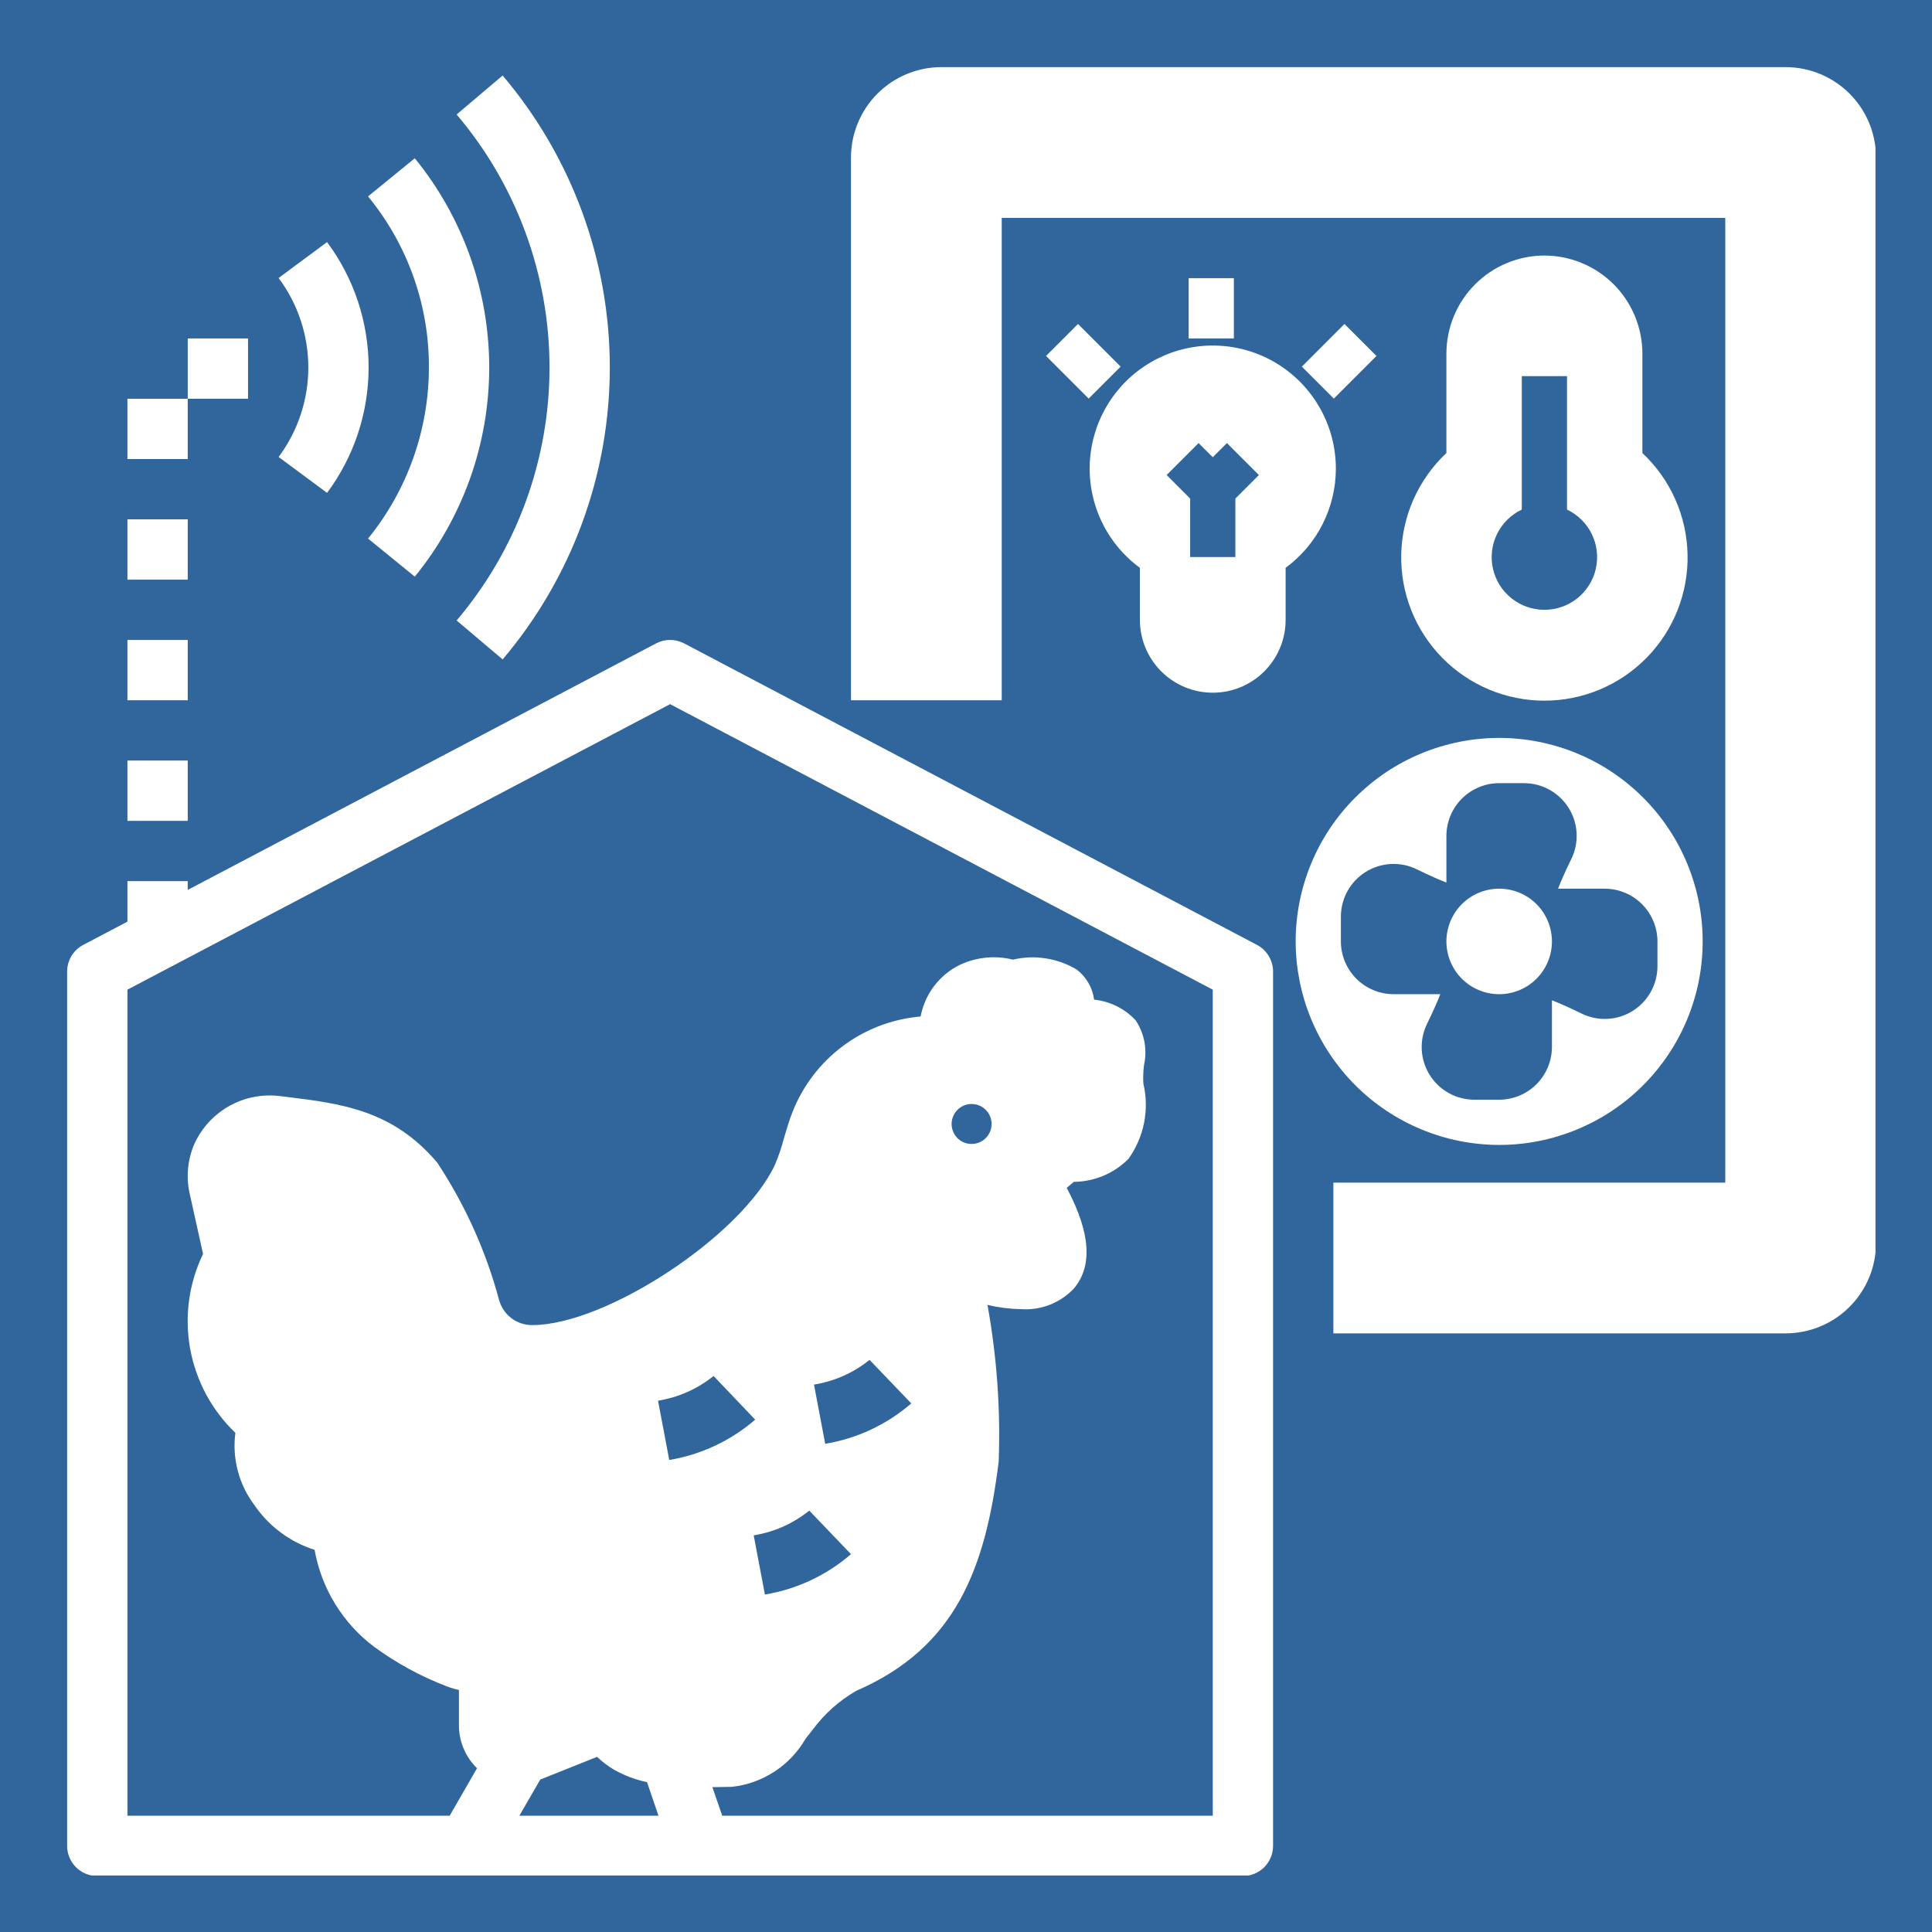 <svg xmlns="http://www.w3.org/2000/svg" xmlns:xlink="http://www.w3.org/1999/xlink" width="500" zoomAndPan="magnify" viewBox="0 0 375 375" height="500" preserveAspectRatio="xMidYMid meet" version="1.0"><defs><g/><clipPath id="8a1ca28329"><path d="M 13.031 124 L 248 124 L 248 364.031 L 13.031 364.031 Z M 13.031 124 " clip-rule="nonzero"/></clipPath><clipPath id="b5fdd2e827"><path d="M 165 13.031 L 364.031 13.031 L 364.031 259 L 165 259 Z M 165 13.031 " clip-rule="nonzero"/></clipPath></defs><rect x="-37.5" width="450" fill="#ffffff" y="-37.5" height="450" fill-opacity="1"/><rect x="-37.5" width="450" fill="#31669c" y="-37.5" height="450" fill-opacity="1"/><g clip-path="url(#8a1ca28329)"><path fill="#ffffff" d="M 243.977 183.402 L 132.793 124.887 C 131.938 124.438 131.031 124.211 130.066 124.211 C 129.102 124.211 128.191 124.438 127.34 124.887 L 36.438 172.73 L 36.438 171.027 L 24.734 171.027 L 24.734 178.891 L 16.156 183.402 C 15.684 183.652 15.254 183.961 14.867 184.324 C 14.477 184.691 14.148 185.102 13.871 185.559 C 13.598 186.016 13.387 186.5 13.242 187.012 C 13.102 187.527 13.031 188.051 13.031 188.582 L 13.031 358.285 C 13.031 358.668 13.066 359.047 13.141 359.426 C 13.219 359.801 13.328 360.168 13.477 360.523 C 13.621 360.879 13.801 361.215 14.016 361.535 C 14.23 361.855 14.473 362.148 14.742 362.422 C 15.016 362.691 15.312 362.938 15.629 363.148 C 15.949 363.363 16.289 363.543 16.641 363.691 C 16.996 363.836 17.363 363.949 17.738 364.023 C 18.117 364.098 18.496 364.137 18.883 364.137 L 241.25 364.137 C 241.633 364.137 242.012 364.098 242.391 364.023 C 242.766 363.949 243.133 363.836 243.488 363.691 C 243.844 363.543 244.18 363.363 244.5 363.148 C 244.82 362.938 245.113 362.691 245.387 362.422 C 245.656 362.148 245.902 361.855 246.113 361.535 C 246.328 361.215 246.508 360.879 246.656 360.523 C 246.801 360.168 246.914 359.801 246.988 359.426 C 247.062 359.047 247.102 358.668 247.102 358.285 L 247.102 188.582 C 247.102 188.051 247.027 187.527 246.887 187.012 C 246.742 186.5 246.535 186.016 246.258 185.559 C 245.984 185.102 245.652 184.691 245.266 184.324 C 244.875 183.961 244.445 183.652 243.977 183.402 Z M 104.863 345.41 L 115.891 341.004 C 116.891 341.945 117.977 342.773 119.152 343.484 C 121.176 344.621 123.32 345.43 125.59 345.914 L 127.812 352.434 L 100.805 352.434 Z M 165.176 301.66 C 162.805 303.715 160.203 305.402 157.363 306.734 C 154.527 308.066 151.562 308.988 148.469 309.496 L 146.293 298.012 C 150.305 297.348 153.902 295.75 157.082 293.211 Z M 157.996 268.75 C 162.008 268.09 165.605 266.492 168.785 263.953 L 176.879 272.402 C 174.508 274.453 171.906 276.145 169.066 277.477 C 166.23 278.809 163.266 279.727 160.172 280.238 Z M 129.906 283.41 L 127.723 271.875 C 131.734 271.215 135.332 269.613 138.508 267.078 L 146.578 275.551 C 144.211 277.602 141.605 279.289 138.77 280.621 C 135.934 281.949 132.969 282.871 129.879 283.383 Z M 235.398 352.434 L 140.184 352.434 L 138.273 346.879 L 138.719 346.879 C 139.836 346.879 140.949 346.824 142.055 346.824 C 143.531 346.664 144.973 346.332 146.371 345.832 C 147.77 345.328 149.09 344.672 150.336 343.859 C 151.578 343.047 152.711 342.098 153.734 341.016 C 154.754 339.938 155.633 338.75 156.375 337.465 C 156.836 336.879 157.281 336.293 157.727 335.75 C 160.023 332.652 162.836 330.137 166.172 328.199 C 185.605 319.785 191.293 304.312 193.848 283.672 C 194.211 273.574 193.504 263.551 191.727 253.602 L 191.684 253.293 C 193.82 253.789 195.98 254.062 198.172 254.105 C 199.121 254.172 200.062 254.133 201 253.992 C 201.941 253.852 202.852 253.605 203.734 253.266 C 204.621 252.922 205.457 252.484 206.246 251.957 C 207.035 251.426 207.754 250.82 208.41 250.133 C 212.984 244.758 210.484 237.062 207.047 230.562 L 208.438 229.395 C 210.43 229.375 212.34 228.98 214.176 228.211 C 216.012 227.438 217.633 226.344 219.035 224.934 C 219.785 223.887 220.414 222.773 220.926 221.594 C 221.434 220.414 221.816 219.195 222.066 217.934 C 222.312 216.672 222.426 215.398 222.402 214.109 C 222.379 212.824 222.223 211.555 221.926 210.305 C 221.859 209.113 221.902 207.926 222.051 206.742 C 222.383 205.238 222.41 203.734 222.129 202.223 C 221.844 200.711 221.277 199.316 220.422 198.039 C 219.367 196.906 218.145 195.996 216.758 195.305 C 215.371 194.613 213.906 194.191 212.363 194.031 C 212.211 192.867 211.844 191.777 211.254 190.766 C 210.664 189.75 209.902 188.887 208.969 188.18 C 207.113 187.07 205.113 186.352 202.973 186.02 C 200.836 185.688 198.711 185.77 196.605 186.266 C 194.746 185.801 192.863 185.688 190.961 185.93 C 189.059 186.168 187.262 186.746 185.574 187.656 C 184.688 188.164 183.863 188.758 183.102 189.445 C 182.344 190.129 181.664 190.891 181.07 191.723 C 180.477 192.555 179.98 193.441 179.578 194.383 C 179.176 195.324 178.883 196.297 178.691 197.301 C 177.336 197.418 175.992 197.625 174.664 197.93 C 173.336 198.23 172.035 198.625 170.762 199.105 C 169.488 199.59 168.254 200.16 167.059 200.812 C 165.863 201.469 164.723 202.203 163.629 203.016 C 162.535 203.828 161.504 204.715 160.535 205.672 C 159.566 206.629 158.668 207.648 157.84 208.73 C 157.012 209.812 156.262 210.945 155.59 212.133 C 154.922 213.316 154.336 214.543 153.836 215.812 C 153.168 217.492 152.664 219.234 152.148 220.977 C 151.695 222.738 151.109 224.457 150.395 226.129 C 143.957 239.863 117.625 257.199 103.312 257.199 L 103.148 257.199 C 102.426 257.188 101.723 257.062 101.043 256.82 C 100.363 256.578 99.738 256.234 99.168 255.785 C 98.602 255.34 98.121 254.816 97.723 254.211 C 97.328 253.605 97.039 252.953 96.855 252.254 C 94.285 242.766 90.297 233.914 84.895 225.699 C 76.23 215.449 66.281 214.219 55.695 212.914 L 54.625 212.785 C 53.77 212.664 52.91 212.609 52.051 212.629 C 51.188 212.645 50.332 212.73 49.48 212.883 C 48.633 213.039 47.801 213.258 46.988 213.547 C 46.176 213.836 45.391 214.188 44.633 214.602 C 43.875 215.016 43.156 215.488 42.477 216.02 C 41.797 216.547 41.164 217.129 40.574 217.762 C 39.988 218.395 39.457 219.07 38.977 219.789 C 38.5 220.508 38.082 221.258 37.723 222.043 C 37.082 223.523 36.68 225.066 36.516 226.672 C 36.355 228.281 36.438 229.871 36.766 231.453 L 39.414 243.383 C 38.73 244.805 38.16 246.266 37.707 247.773 C 37.25 249.281 36.918 250.816 36.703 252.379 C 36.488 253.938 36.402 255.508 36.434 257.082 C 36.469 258.656 36.625 260.219 36.906 261.77 C 37.184 263.32 37.586 264.84 38.105 266.324 C 38.625 267.812 39.254 269.25 40 270.637 C 40.746 272.027 41.598 273.348 42.551 274.602 C 43.504 275.855 44.551 277.027 45.688 278.113 C 45.363 280.598 45.52 283.047 46.152 285.469 C 46.789 287.891 47.855 290.102 49.359 292.105 C 50.766 294.172 52.469 295.953 54.477 297.445 C 56.48 298.941 58.676 300.066 61.062 300.82 C 61.391 302.684 61.895 304.5 62.566 306.266 C 63.238 308.035 64.07 309.727 65.062 311.34 C 66.051 312.949 67.184 314.457 68.457 315.855 C 69.73 317.254 71.125 318.523 72.637 319.66 C 76.996 322.844 81.699 325.398 86.738 327.328 C 87.5 327.617 88.281 327.848 89.078 328.02 L 89.078 334.875 C 89.078 336.445 89.383 337.953 89.992 339.398 C 90.602 340.844 91.469 342.113 92.59 343.211 L 87.281 352.434 L 24.734 352.434 L 24.734 192.094 L 130.066 136.676 L 235.398 192.094 Z M 184.707 218.168 C 184.707 217.656 184.805 217.16 185.004 216.684 C 185.199 216.207 185.48 215.785 185.844 215.422 C 186.207 215.059 186.625 214.777 187.102 214.578 C 187.578 214.383 188.07 214.285 188.586 214.285 C 189.102 214.285 189.598 214.383 190.07 214.578 C 190.547 214.773 190.969 215.055 191.332 215.418 C 191.695 215.785 191.977 216.203 192.172 216.68 C 192.371 217.156 192.469 217.648 192.469 218.164 C 192.469 218.68 192.367 219.176 192.172 219.652 C 191.973 220.125 191.695 220.547 191.328 220.91 C 190.965 221.273 190.543 221.555 190.07 221.75 C 189.594 221.945 189.098 222.043 188.582 222.043 C 188.07 222.043 187.574 221.945 187.102 221.75 C 186.625 221.551 186.207 221.273 185.844 220.91 C 185.48 220.547 185.199 220.125 185.004 219.652 C 184.809 219.176 184.707 218.684 184.707 218.168 Z M 184.707 218.168 " fill-opacity="1" fill-rule="nonzero"/></g><path fill="#ffffff" d="M 63.484 95.668 C 64.133 94.797 64.746 93.898 65.324 92.977 C 65.902 92.055 66.441 91.113 66.941 90.148 C 67.445 89.184 67.906 88.199 68.332 87.199 C 68.754 86.199 69.137 85.18 69.48 84.148 C 69.82 83.117 70.121 82.07 70.379 81.016 C 70.637 79.961 70.852 78.895 71.027 77.82 C 71.199 76.746 71.328 75.668 71.418 74.586 C 71.504 73.5 71.547 72.414 71.547 71.328 C 71.547 70.242 71.504 69.156 71.418 68.07 C 71.328 66.988 71.199 65.91 71.027 64.836 C 70.852 63.762 70.637 62.695 70.379 61.641 C 70.121 60.582 69.82 59.539 69.48 58.508 C 69.137 57.477 68.754 56.457 68.332 55.457 C 67.906 54.453 67.445 53.473 66.941 52.508 C 66.441 51.543 65.902 50.602 65.324 49.68 C 64.746 48.758 64.133 47.859 63.484 46.988 L 54.078 53.957 C 55.008 55.203 55.832 56.516 56.551 57.895 C 57.27 59.273 57.875 60.703 58.363 62.176 C 58.855 63.652 59.223 65.156 59.473 66.691 C 59.719 68.227 59.844 69.773 59.844 71.328 C 59.844 72.883 59.719 74.43 59.473 75.961 C 59.223 77.496 58.855 79.004 58.363 80.48 C 57.875 81.953 57.27 83.383 56.551 84.762 C 55.832 86.141 55.008 87.453 54.078 88.699 Z M 63.484 95.668 " fill-opacity="1" fill-rule="nonzero"/><path fill="#ffffff" d="M 71.438 104.539 L 80.512 111.926 C 81.668 110.504 82.766 109.035 83.797 107.523 C 84.828 106.008 85.793 104.453 86.691 102.855 C 87.59 101.258 88.418 99.629 89.176 97.961 C 89.938 96.293 90.621 94.598 91.238 92.871 C 91.852 91.145 92.391 89.395 92.855 87.621 C 93.32 85.848 93.707 84.062 94.02 82.254 C 94.332 80.449 94.562 78.633 94.719 76.809 C 94.879 74.984 94.957 73.156 94.957 71.32 C 94.957 69.488 94.879 67.66 94.719 65.836 C 94.562 64.012 94.332 62.195 94.02 60.391 C 93.707 58.582 93.32 56.793 92.855 55.023 C 92.391 53.25 91.852 51.5 91.238 49.773 C 90.621 48.047 89.938 46.352 89.176 44.684 C 88.418 43.016 87.59 41.383 86.691 39.789 C 85.793 38.191 84.828 36.637 83.797 35.121 C 82.766 33.609 81.668 32.141 80.512 30.719 L 71.438 38.121 C 73.344 40.445 75.035 42.914 76.516 45.527 C 77.992 48.141 79.234 50.863 80.242 53.695 C 81.25 56.527 82.004 59.422 82.512 62.383 C 83.016 65.344 83.262 68.328 83.25 71.332 C 83.246 74.332 82.992 77.312 82.477 80.273 C 81.965 83.23 81.207 86.125 80.199 88.953 C 79.195 91.781 77.957 94.504 76.484 97.121 C 75.012 99.738 73.332 102.211 71.438 104.539 Z M 71.438 104.539 " fill-opacity="1" fill-rule="nonzero"/><path fill="#ffffff" d="M 88.633 120.434 L 97.559 127.992 C 99.223 126.035 100.793 124.004 102.277 121.906 C 103.762 119.809 105.152 117.652 106.445 115.43 C 107.738 113.211 108.934 110.938 110.027 108.613 C 111.121 106.289 112.113 103.922 112.996 101.508 C 113.883 99.098 114.66 96.648 115.332 94.168 C 116 91.688 116.562 89.184 117.012 86.652 C 117.461 84.125 117.797 81.578 118.023 79.02 C 118.25 76.461 118.363 73.895 118.363 71.324 C 118.363 68.754 118.25 66.191 118.023 63.633 C 117.797 61.07 117.461 58.527 117.012 55.996 C 116.562 53.469 116 50.961 115.332 48.48 C 114.66 46 113.883 43.555 112.996 41.141 C 112.113 38.73 111.121 36.359 110.027 34.035 C 108.934 31.711 107.738 29.438 106.445 27.219 C 105.152 25 103.762 22.84 102.277 20.742 C 100.793 18.645 99.223 16.617 97.559 14.656 L 88.633 22.223 C 90.074 23.922 91.438 25.68 92.723 27.496 C 94.008 29.312 95.215 31.184 96.336 33.109 C 97.457 35.031 98.488 37 99.438 39.016 C 100.387 41.031 101.242 43.082 102.012 45.172 C 102.777 47.266 103.453 49.383 104.031 51.535 C 104.613 53.684 105.098 55.855 105.488 58.047 C 105.879 60.238 106.168 62.441 106.367 64.66 C 106.562 66.879 106.66 69.102 106.66 71.328 C 106.66 73.555 106.562 75.777 106.367 77.996 C 106.168 80.211 105.879 82.418 105.488 84.609 C 105.098 86.801 104.613 88.973 104.031 91.121 C 103.453 93.273 102.777 95.391 102.012 97.48 C 101.242 99.574 100.387 101.625 99.438 103.641 C 98.488 105.656 97.457 107.625 96.336 109.547 C 95.215 111.473 94.008 113.344 92.723 115.16 C 91.438 116.977 90.074 118.734 88.633 120.434 Z M 88.633 120.434 " fill-opacity="1" fill-rule="nonzero"/><path fill="#ffffff" d="M 299.766 49.602 C 299.145 49.605 298.523 49.637 297.902 49.695 C 297.281 49.758 296.668 49.852 296.059 49.973 C 295.445 50.094 294.844 50.246 294.246 50.426 C 293.652 50.609 293.066 50.82 292.492 51.059 C 291.918 51.297 291.355 51.562 290.805 51.855 C 290.258 52.148 289.723 52.469 289.207 52.816 C 288.688 53.16 288.188 53.531 287.707 53.926 C 287.227 54.324 286.766 54.742 286.324 55.18 C 285.883 55.621 285.469 56.082 285.07 56.562 C 284.676 57.043 284.305 57.543 283.961 58.062 C 283.613 58.578 283.293 59.113 283 59.66 C 282.707 60.211 282.441 60.773 282.203 61.348 C 281.965 61.922 281.754 62.508 281.57 63.102 C 281.391 63.699 281.238 64.301 281.117 64.914 C 280.996 65.523 280.902 66.137 280.84 66.758 C 280.781 67.379 280.75 68 280.746 68.621 L 280.746 87.934 C 280.074 88.562 279.434 89.227 278.828 89.922 C 278.223 90.617 277.652 91.34 277.117 92.094 C 276.582 92.844 276.086 93.621 275.629 94.422 C 275.168 95.223 274.754 96.047 274.379 96.887 C 274.004 97.73 273.668 98.59 273.379 99.465 C 273.09 100.344 272.844 101.23 272.641 102.129 C 272.441 103.031 272.285 103.938 272.172 104.855 C 272.062 105.77 271.996 106.691 271.977 107.613 C 271.957 108.535 271.984 109.457 272.055 110.375 C 272.129 111.297 272.246 112.211 272.406 113.117 C 272.57 114.027 272.777 114.926 273.031 115.812 C 273.285 116.699 273.582 117.57 273.918 118.43 C 274.258 119.289 274.641 120.125 275.062 120.945 C 275.488 121.766 275.949 122.562 276.453 123.336 C 276.953 124.113 277.492 124.859 278.07 125.578 C 278.648 126.301 279.258 126.988 279.902 127.648 C 280.551 128.309 281.227 128.934 281.934 129.523 C 282.641 130.117 283.375 130.672 284.141 131.191 C 284.902 131.711 285.691 132.188 286.5 132.629 C 287.312 133.07 288.141 133.469 288.992 133.828 C 289.844 134.184 290.711 134.5 291.59 134.77 C 292.473 135.043 293.367 135.27 294.27 135.449 C 295.176 135.633 296.086 135.77 297.004 135.863 C 297.922 135.953 298.844 136 299.766 136 C 300.688 136 301.609 135.953 302.527 135.863 C 303.445 135.77 304.355 135.633 305.262 135.449 C 306.164 135.27 307.059 135.043 307.941 134.77 C 308.824 134.5 309.688 134.184 310.539 133.828 C 311.391 133.469 312.219 133.07 313.031 132.629 C 313.844 132.188 314.629 131.711 315.391 131.191 C 316.156 130.672 316.891 130.117 317.598 129.523 C 318.305 128.934 318.984 128.309 319.629 127.648 C 320.273 126.988 320.887 126.301 321.461 125.578 C 322.039 124.859 322.578 124.113 323.082 123.336 C 323.582 122.562 324.047 121.766 324.469 120.945 C 324.891 120.125 325.273 119.289 325.613 118.43 C 325.953 117.57 326.246 116.699 326.5 115.812 C 326.754 114.926 326.961 114.027 327.125 113.117 C 327.285 112.211 327.406 111.297 327.477 110.375 C 327.551 109.457 327.574 108.535 327.555 107.613 C 327.535 106.691 327.469 105.77 327.359 104.855 C 327.25 103.938 327.094 103.031 326.891 102.129 C 326.688 101.23 326.441 100.344 326.152 99.465 C 325.863 98.59 325.531 97.73 325.156 96.887 C 324.777 96.047 324.363 95.223 323.906 94.422 C 323.449 93.621 322.953 92.844 322.418 92.094 C 321.883 91.34 321.312 90.617 320.703 89.922 C 320.098 89.227 319.457 88.562 318.785 87.934 L 318.785 68.621 C 318.785 68 318.754 67.379 318.691 66.758 C 318.629 66.137 318.535 65.523 318.414 64.914 C 318.293 64.301 318.141 63.699 317.961 63.105 C 317.777 62.508 317.57 61.922 317.332 61.348 C 317.09 60.773 316.824 60.211 316.531 59.66 C 316.238 59.113 315.918 58.578 315.57 58.062 C 315.227 57.543 314.855 57.043 314.461 56.562 C 314.066 56.082 313.648 55.621 313.207 55.18 C 312.766 54.742 312.305 54.324 311.824 53.926 C 311.344 53.531 310.844 53.16 310.328 52.816 C 309.809 52.469 309.277 52.148 308.727 51.855 C 308.176 51.562 307.617 51.297 307.039 51.059 C 306.465 50.82 305.879 50.609 305.285 50.426 C 304.688 50.246 304.086 50.094 303.477 49.973 C 302.863 49.852 302.25 49.758 301.629 49.695 C 301.012 49.637 300.387 49.605 299.766 49.602 Z M 299.766 118.363 C 299.191 118.363 298.617 118.316 298.051 118.219 C 297.48 118.125 296.926 117.98 296.383 117.789 C 295.836 117.602 295.312 117.367 294.809 117.086 C 294.305 116.809 293.828 116.488 293.375 116.129 C 292.926 115.77 292.508 115.375 292.125 114.945 C 291.742 114.516 291.398 114.055 291.09 113.566 C 290.785 113.078 290.523 112.57 290.305 112.035 C 290.082 111.504 289.91 110.957 289.785 110.395 C 289.656 109.832 289.578 109.262 289.547 108.688 C 289.516 108.109 289.535 107.539 289.602 106.965 C 289.668 106.391 289.781 105.828 289.945 105.277 C 290.105 104.723 290.312 104.188 290.566 103.668 C 290.816 103.152 291.109 102.66 291.445 102.191 C 291.781 101.723 292.156 101.285 292.566 100.879 C 292.977 100.477 293.418 100.105 293.887 99.777 C 294.359 99.445 294.855 99.156 295.379 98.91 L 295.379 73.012 L 304.156 73.012 L 304.156 98.91 C 304.676 99.156 305.172 99.445 305.645 99.777 C 306.117 100.105 306.559 100.477 306.965 100.879 C 307.375 101.285 307.75 101.723 308.086 102.191 C 308.422 102.66 308.715 103.152 308.969 103.668 C 309.219 104.188 309.426 104.723 309.59 105.277 C 309.75 105.828 309.863 106.391 309.93 106.965 C 309.996 107.539 310.016 108.113 309.984 108.688 C 309.953 109.262 309.875 109.832 309.75 110.395 C 309.621 110.957 309.449 111.504 309.23 112.035 C 309.008 112.57 308.746 113.078 308.441 113.566 C 308.137 114.055 307.789 114.516 307.406 114.945 C 307.023 115.375 306.605 115.77 306.156 116.129 C 305.707 116.488 305.227 116.809 304.723 117.086 C 304.219 117.367 303.695 117.602 303.152 117.789 C 302.605 117.98 302.051 118.125 301.484 118.219 C 300.914 118.316 300.344 118.363 299.766 118.363 Z M 299.766 118.363 " fill-opacity="1" fill-rule="nonzero"/><path fill="#ffffff" d="M 230.715 53.992 L 239.492 53.992 L 239.492 65.695 L 230.715 65.695 Z M 230.715 53.992 " fill-opacity="1" fill-rule="nonzero"/><path fill="#ffffff" d="M 252.688 71.164 L 260.961 62.883 L 267.168 69.09 L 258.895 77.367 Z M 252.688 71.164 " fill-opacity="1" fill-rule="nonzero"/><path fill="#ffffff" d="M 203.035 69.09 L 209.242 62.883 L 217.516 71.16 L 211.309 77.367 Z M 203.035 69.09 " fill-opacity="1" fill-rule="nonzero"/><path fill="#ffffff" d="M 36.438 65.695 L 48.141 65.695 L 48.141 77.398 L 36.438 77.398 Z M 36.438 65.695 " fill-opacity="1" fill-rule="nonzero"/><path fill="#ffffff" d="M 24.734 77.398 L 36.438 77.398 L 36.438 89.102 L 24.734 89.102 Z M 24.734 77.398 " fill-opacity="1" fill-rule="nonzero"/><path fill="#ffffff" d="M 24.734 100.805 L 36.438 100.805 L 36.438 112.512 L 24.734 112.512 Z M 24.734 100.805 " fill-opacity="1" fill-rule="nonzero"/><path fill="#ffffff" d="M 24.734 147.621 L 36.438 147.621 L 36.438 159.324 L 24.734 159.324 Z M 24.734 147.621 " fill-opacity="1" fill-rule="nonzero"/><path fill="#ffffff" d="M 24.734 124.215 L 36.438 124.215 L 36.438 135.918 L 24.734 135.918 Z M 24.734 124.215 " fill-opacity="1" fill-rule="nonzero"/><g clip-path="url(#b5fdd2e827)"><path fill="#ffffff" d="M 346.582 13.031 L 182.73 13.031 C 182.156 13.031 181.582 13.059 181.012 13.113 C 180.438 13.172 179.871 13.254 179.305 13.367 C 178.742 13.48 178.184 13.617 177.637 13.785 C 177.086 13.953 176.543 14.145 176.012 14.367 C 175.48 14.586 174.961 14.832 174.457 15.102 C 173.949 15.375 173.457 15.668 172.977 15.988 C 172.5 16.309 172.039 16.648 171.594 17.016 C 171.148 17.379 170.723 17.766 170.316 18.172 C 169.91 18.578 169.523 19.004 169.16 19.449 C 168.797 19.895 168.453 20.355 168.133 20.832 C 167.816 21.309 167.52 21.801 167.25 22.309 C 166.977 22.816 166.73 23.336 166.512 23.867 C 166.293 24.398 166.098 24.938 165.93 25.488 C 165.766 26.039 165.625 26.598 165.512 27.16 C 165.402 27.723 165.316 28.293 165.262 28.863 C 165.203 29.438 165.176 30.012 165.176 30.586 L 165.176 135.918 L 194.434 135.918 L 194.434 42.289 L 334.875 42.289 L 334.875 229.547 L 258.805 229.547 L 258.805 258.805 L 346.582 258.805 C 347.156 258.805 347.73 258.777 348.301 258.719 C 348.871 258.664 349.441 258.578 350.004 258.465 C 350.57 258.355 351.125 258.215 351.676 258.047 C 352.227 257.883 352.766 257.688 353.297 257.469 C 353.828 257.246 354.348 257 354.855 256.73 C 355.363 256.461 355.855 256.164 356.332 255.844 C 356.812 255.527 357.273 255.184 357.719 254.82 C 358.16 254.453 358.586 254.07 358.992 253.66 C 359.398 253.254 359.785 252.828 360.152 252.387 C 360.516 251.941 360.855 251.48 361.176 251 C 361.496 250.523 361.793 250.031 362.062 249.523 C 362.332 249.016 362.578 248.496 362.801 247.965 C 363.02 247.434 363.211 246.895 363.379 246.344 C 363.547 245.793 363.688 245.238 363.797 244.672 C 363.91 244.109 363.996 243.543 364.051 242.969 C 364.105 242.398 364.137 241.824 364.137 241.25 L 364.137 30.586 C 364.137 30.012 364.105 29.438 364.051 28.863 C 363.996 28.293 363.91 27.723 363.797 27.16 C 363.688 26.598 363.547 26.039 363.379 25.488 C 363.211 24.938 363.02 24.398 362.801 23.867 C 362.578 23.336 362.332 22.816 362.062 22.309 C 361.793 21.801 361.496 21.309 361.176 20.832 C 360.855 20.355 360.516 19.895 360.152 19.449 C 359.785 19.004 359.398 18.578 358.992 18.172 C 358.586 17.766 358.16 17.379 357.719 17.016 C 357.273 16.648 356.812 16.309 356.332 15.988 C 355.855 15.668 355.363 15.375 354.855 15.102 C 354.348 14.832 353.828 14.586 353.297 14.367 C 352.766 14.145 352.227 13.953 351.676 13.785 C 351.125 13.617 350.57 13.48 350.004 13.367 C 349.441 13.254 348.871 13.172 348.301 13.113 C 347.73 13.059 347.156 13.031 346.582 13.031 Z M 346.582 13.031 " fill-opacity="1" fill-rule="nonzero"/></g><path fill="#ffffff" d="M 301.23 182.73 C 301.23 183.402 301.164 184.07 301.031 184.73 C 300.902 185.387 300.707 186.027 300.449 186.648 C 300.191 187.27 299.875 187.859 299.504 188.422 C 299.129 188.98 298.703 189.496 298.23 189.973 C 297.754 190.449 297.238 190.871 296.68 191.246 C 296.117 191.617 295.527 191.934 294.906 192.191 C 294.285 192.449 293.645 192.645 292.984 192.773 C 292.328 192.906 291.66 192.973 290.988 192.973 C 290.316 192.973 289.648 192.906 288.992 192.773 C 288.332 192.645 287.691 192.449 287.07 192.191 C 286.449 191.934 285.859 191.617 285.301 191.246 C 284.738 190.871 284.223 190.449 283.746 189.973 C 283.273 189.496 282.848 188.98 282.473 188.422 C 282.102 187.859 281.785 187.27 281.527 186.648 C 281.27 186.027 281.074 185.387 280.945 184.73 C 280.812 184.07 280.746 183.402 280.746 182.73 C 280.746 182.059 280.812 181.391 280.945 180.734 C 281.074 180.074 281.27 179.434 281.527 178.812 C 281.785 178.191 282.102 177.602 282.473 177.043 C 282.848 176.48 283.273 175.965 283.746 175.488 C 284.223 175.016 284.738 174.59 285.301 174.215 C 285.859 173.844 286.449 173.527 287.07 173.27 C 287.691 173.012 288.332 172.816 288.992 172.688 C 289.648 172.555 290.316 172.492 290.988 172.492 C 291.66 172.492 292.328 172.555 292.984 172.688 C 293.645 172.816 294.285 173.012 294.906 173.27 C 295.527 173.527 296.117 173.844 296.68 174.215 C 297.238 174.59 297.754 175.016 298.23 175.488 C 298.703 175.965 299.129 176.48 299.504 177.043 C 299.875 177.602 300.191 178.191 300.449 178.812 C 300.707 179.434 300.902 180.074 301.031 180.734 C 301.164 181.391 301.23 182.059 301.23 182.73 Z M 301.23 182.73 " fill-opacity="1" fill-rule="nonzero"/><path fill="#ffffff" d="M 290.988 222.23 C 292.281 222.23 293.574 222.168 294.859 222.039 C 296.148 221.914 297.426 221.723 298.695 221.473 C 299.965 221.219 301.215 220.906 302.453 220.531 C 303.691 220.152 304.91 219.719 306.105 219.223 C 307.301 218.727 308.469 218.176 309.609 217.566 C 310.75 216.957 311.855 216.293 312.934 215.574 C 314.008 214.855 315.047 214.086 316.047 213.266 C 317.047 212.445 318.004 211.574 318.918 210.66 C 319.832 209.746 320.699 208.789 321.523 207.789 C 322.344 206.789 323.113 205.75 323.832 204.676 C 324.551 203.602 325.215 202.492 325.824 201.352 C 326.434 200.211 326.984 199.043 327.48 197.848 C 327.977 196.652 328.41 195.434 328.785 194.195 C 329.164 192.961 329.477 191.707 329.73 190.438 C 329.98 189.168 330.172 187.891 330.297 186.602 C 330.426 185.316 330.488 184.023 330.488 182.73 C 330.488 181.438 330.426 180.148 330.297 178.859 C 330.172 177.57 329.98 176.293 329.73 175.023 C 329.477 173.758 329.164 172.504 328.785 171.266 C 328.41 170.027 327.977 168.809 327.48 167.613 C 326.984 166.422 326.434 165.25 325.824 164.109 C 325.215 162.969 324.551 161.863 323.832 160.785 C 323.113 159.711 322.344 158.672 321.523 157.672 C 320.699 156.672 319.832 155.715 318.918 154.801 C 318.004 153.887 317.047 153.02 316.047 152.199 C 315.047 151.375 314.008 150.605 312.934 149.887 C 311.855 149.168 310.75 148.504 309.609 147.895 C 308.469 147.285 307.301 146.734 306.105 146.238 C 304.91 145.742 303.691 145.309 302.453 144.934 C 301.215 144.559 299.965 144.242 298.695 143.992 C 297.426 143.738 296.148 143.547 294.859 143.422 C 293.574 143.293 292.281 143.23 290.988 143.23 C 289.695 143.23 288.402 143.293 287.117 143.422 C 285.828 143.547 284.551 143.738 283.281 143.992 C 282.012 144.242 280.762 144.559 279.523 144.934 C 278.285 145.309 277.066 145.742 275.871 146.238 C 274.676 146.734 273.508 147.285 272.367 147.895 C 271.227 148.504 270.121 149.168 269.043 149.887 C 267.969 150.605 266.93 151.375 265.93 152.199 C 264.93 153.02 263.973 153.887 263.059 154.801 C 262.145 155.715 261.277 156.672 260.453 157.672 C 259.633 158.672 258.863 159.711 258.145 160.785 C 257.426 161.863 256.762 162.969 256.152 164.109 C 255.543 165.25 254.992 166.418 254.496 167.613 C 254 168.809 253.566 170.027 253.191 171.266 C 252.812 172.504 252.5 173.758 252.246 175.023 C 251.996 176.293 251.805 177.57 251.68 178.859 C 251.551 180.148 251.488 181.438 251.488 182.73 C 251.492 184.023 251.555 185.312 251.684 186.602 C 251.812 187.887 252.004 189.164 252.254 190.434 C 252.508 191.703 252.824 192.953 253.199 194.191 C 253.578 195.43 254.012 196.645 254.508 197.84 C 255.004 199.035 255.559 200.203 256.168 201.34 C 256.777 202.48 257.441 203.59 258.16 204.664 C 258.879 205.738 259.648 206.777 260.469 207.777 C 261.289 208.777 262.156 209.734 263.07 210.648 C 263.984 211.562 264.941 212.43 265.941 213.25 C 266.941 214.07 267.98 214.84 269.055 215.559 C 270.129 216.277 271.238 216.941 272.379 217.551 C 273.52 218.164 274.684 218.715 275.879 219.211 C 277.074 219.707 278.289 220.141 279.527 220.52 C 280.766 220.895 282.016 221.211 283.285 221.465 C 284.555 221.719 285.832 221.906 287.117 222.035 C 288.406 222.164 289.695 222.23 290.988 222.23 Z M 260.266 177.934 C 260.266 177.5 260.293 177.066 260.348 176.637 C 260.402 176.207 260.48 175.781 260.59 175.363 C 260.699 174.941 260.832 174.531 260.992 174.129 C 261.152 173.727 261.34 173.336 261.551 172.957 C 261.758 172.578 261.992 172.215 262.25 171.863 C 262.504 171.516 262.785 171.184 263.082 170.867 C 263.379 170.555 263.699 170.262 264.035 169.988 C 264.371 169.715 264.723 169.461 265.09 169.234 C 265.457 169.004 265.84 168.801 266.234 168.617 C 266.625 168.438 267.031 168.281 267.445 168.152 C 267.859 168.023 268.277 167.922 268.703 167.848 C 269.133 167.77 269.562 167.723 269.992 167.699 C 270.426 167.68 270.859 167.684 271.293 167.719 C 271.723 167.754 272.152 167.812 272.574 167.902 C 273 167.988 273.418 168.105 273.828 168.246 C 274.238 168.387 274.637 168.555 275.023 168.746 C 277.426 169.914 279.297 170.746 280.746 171.301 L 280.746 162.25 C 280.75 161.578 280.816 160.91 280.945 160.254 C 281.078 159.594 281.273 158.953 281.531 158.332 C 281.789 157.711 282.105 157.121 282.477 156.562 C 282.852 156.004 283.273 155.488 283.75 155.012 C 284.227 154.535 284.742 154.113 285.301 153.738 C 285.859 153.363 286.449 153.051 287.07 152.793 C 287.691 152.535 288.332 152.34 288.992 152.207 C 289.652 152.074 290.316 152.012 290.988 152.008 L 295.785 152.008 C 296.219 152.008 296.652 152.035 297.082 152.09 C 297.512 152.145 297.938 152.227 298.355 152.332 C 298.777 152.441 299.188 152.574 299.59 152.734 C 299.992 152.898 300.383 153.082 300.762 153.293 C 301.141 153.504 301.504 153.734 301.855 153.992 C 302.203 154.25 302.535 154.527 302.852 154.824 C 303.164 155.121 303.457 155.441 303.73 155.777 C 304.008 156.113 304.258 156.465 304.488 156.832 C 304.715 157.199 304.922 157.582 305.102 157.977 C 305.281 158.367 305.438 158.773 305.566 159.188 C 305.695 159.602 305.797 160.02 305.875 160.445 C 305.949 160.875 305.996 161.305 306.02 161.738 C 306.039 162.168 306.035 162.602 306 163.035 C 305.965 163.465 305.906 163.895 305.816 164.32 C 305.73 164.742 305.613 165.16 305.473 165.57 C 305.332 165.98 305.164 166.379 304.973 166.766 C 303.805 169.168 302.973 171.039 302.418 172.492 L 311.469 172.492 C 312.141 172.492 312.809 172.559 313.465 172.688 C 314.125 172.82 314.766 173.016 315.387 173.273 C 316.008 173.531 316.598 173.848 317.156 174.219 C 317.715 174.594 318.23 175.02 318.707 175.492 C 319.184 175.969 319.605 176.484 319.98 177.043 C 320.355 177.602 320.668 178.191 320.926 178.812 C 321.184 179.434 321.379 180.074 321.512 180.734 C 321.645 181.395 321.711 182.059 321.711 182.73 L 321.711 187.531 C 321.711 187.961 321.684 188.395 321.629 188.824 C 321.574 189.254 321.496 189.68 321.387 190.098 C 321.277 190.52 321.145 190.93 320.984 191.332 C 320.824 191.734 320.637 192.125 320.426 192.504 C 320.219 192.883 319.984 193.25 319.727 193.598 C 319.473 193.945 319.195 194.277 318.895 194.594 C 318.598 194.906 318.277 195.199 317.941 195.473 C 317.605 195.75 317.254 196 316.887 196.23 C 316.52 196.457 316.137 196.664 315.746 196.844 C 315.352 197.023 314.945 197.18 314.531 197.309 C 314.117 197.438 313.699 197.539 313.273 197.617 C 312.844 197.691 312.414 197.742 311.984 197.762 C 311.551 197.781 311.117 197.777 310.684 197.742 C 310.254 197.711 309.824 197.648 309.402 197.559 C 308.977 197.473 308.559 197.355 308.148 197.215 C 307.738 197.074 307.34 196.91 306.953 196.715 C 304.555 195.547 302.68 194.715 301.23 194.16 L 301.23 203.211 C 301.227 203.883 301.16 204.551 301.031 205.211 C 300.898 205.867 300.703 206.508 300.445 207.129 C 300.188 207.75 299.875 208.34 299.5 208.898 C 299.125 209.457 298.703 209.973 298.227 210.449 C 297.75 210.926 297.234 211.348 296.676 211.723 C 296.117 212.098 295.527 212.414 294.906 212.672 C 294.285 212.926 293.645 213.121 292.984 213.254 C 292.328 213.387 291.66 213.453 290.988 213.453 L 286.191 213.453 C 285.758 213.453 285.324 213.426 284.895 213.371 C 284.465 213.316 284.039 213.238 283.621 213.129 C 283.199 213.02 282.789 212.887 282.387 212.727 C 281.984 212.566 281.594 212.379 281.215 212.168 C 280.836 211.961 280.473 211.727 280.121 211.469 C 279.773 211.215 279.441 210.938 279.125 210.637 C 278.812 210.34 278.52 210.02 278.246 209.684 C 277.973 209.348 277.719 208.996 277.492 208.629 C 277.262 208.262 277.055 207.879 276.875 207.488 C 276.695 207.094 276.539 206.688 276.41 206.273 C 276.281 205.863 276.18 205.441 276.102 205.016 C 276.027 204.59 275.98 204.156 275.957 203.727 C 275.938 203.293 275.941 202.859 275.977 202.43 C 276.012 201.996 276.07 201.566 276.16 201.145 C 276.246 200.719 276.363 200.301 276.504 199.891 C 276.645 199.48 276.812 199.082 277.004 198.695 C 278.172 196.297 279.004 194.422 279.559 192.973 L 270.508 192.973 C 269.836 192.969 269.168 192.906 268.512 192.773 C 267.852 192.641 267.211 192.445 266.59 192.188 C 265.969 191.93 265.379 191.617 264.82 191.242 C 264.262 190.867 263.746 190.445 263.27 189.969 C 262.793 189.492 262.371 188.977 261.996 188.418 C 261.621 187.859 261.309 187.27 261.051 186.648 C 260.793 186.027 260.598 185.387 260.465 184.727 C 260.332 184.07 260.266 183.402 260.266 182.73 Z M 260.266 177.934 " fill-opacity="1" fill-rule="nonzero"/><path fill="#ffffff" d="M 259.289 91.051 C 259.293 90.543 259.277 90.035 259.246 89.527 C 259.215 89.02 259.168 88.516 259.105 88.012 C 259.043 87.508 258.965 87.004 258.871 86.504 C 258.777 86.004 258.664 85.512 258.539 85.02 C 258.414 84.527 258.27 84.039 258.113 83.555 C 257.957 83.07 257.781 82.594 257.594 82.121 C 257.406 81.648 257.203 81.184 256.984 80.723 C 256.77 80.266 256.535 79.812 256.289 79.367 C 256.043 78.926 255.781 78.488 255.508 78.059 C 255.234 77.633 254.945 77.215 254.645 76.805 C 254.344 76.395 254.031 75.996 253.703 75.605 C 253.379 75.219 253.039 74.84 252.688 74.469 C 252.336 74.102 251.977 73.746 251.602 73.402 C 251.227 73.059 250.844 72.723 250.449 72.406 C 250.055 72.086 249.648 71.777 249.234 71.484 C 248.82 71.188 248.398 70.906 247.965 70.641 C 247.535 70.371 247.094 70.121 246.645 69.879 C 246.195 69.641 245.742 69.414 245.277 69.207 C 244.816 68.996 244.348 68.801 243.871 68.621 C 243.395 68.441 242.914 68.273 242.43 68.125 C 241.945 67.977 241.453 67.84 240.961 67.723 C 240.465 67.605 239.969 67.504 239.469 67.414 C 238.965 67.328 238.465 67.258 237.957 67.203 C 237.453 67.148 236.945 67.113 236.438 67.09 C 235.93 67.066 235.422 67.062 234.914 67.07 C 234.406 67.082 233.898 67.109 233.395 67.152 C 232.887 67.195 232.383 67.254 231.879 67.328 C 231.375 67.402 230.875 67.492 230.379 67.598 C 229.883 67.707 229.391 67.828 228.902 67.965 C 228.41 68.105 227.93 68.258 227.449 68.426 C 226.969 68.598 226.496 68.781 226.027 68.98 C 225.562 69.18 225.102 69.395 224.645 69.621 C 224.191 69.852 223.746 70.094 223.309 70.352 C 222.871 70.609 222.441 70.879 222.02 71.164 C 221.598 71.449 221.188 71.746 220.785 72.055 C 220.383 72.367 219.988 72.691 219.609 73.027 C 219.227 73.363 218.855 73.711 218.496 74.07 C 218.137 74.43 217.789 74.801 217.453 75.18 C 217.121 75.562 216.797 75.953 216.484 76.355 C 216.176 76.758 215.879 77.172 215.594 77.594 C 215.309 78.012 215.039 78.445 214.781 78.883 C 214.523 79.32 214.281 79.766 214.055 80.223 C 213.824 80.676 213.609 81.137 213.414 81.602 C 213.215 82.07 213.027 82.543 212.859 83.023 C 212.691 83.504 212.539 83.988 212.402 84.477 C 212.262 84.965 212.141 85.457 212.035 85.957 C 211.926 86.453 211.836 86.953 211.762 87.457 C 211.688 87.957 211.629 88.461 211.586 88.969 C 211.543 89.477 211.52 89.984 211.508 90.492 C 211.5 91 211.504 91.508 211.527 92.016 C 211.551 92.523 211.59 93.027 211.645 93.535 C 211.699 94.039 211.77 94.543 211.855 95.043 C 211.941 95.543 212.047 96.043 212.164 96.535 C 212.281 97.031 212.418 97.52 212.566 98.004 C 212.715 98.492 212.883 98.973 213.062 99.445 C 213.242 99.922 213.438 100.391 213.648 100.852 C 213.859 101.316 214.086 101.77 214.324 102.219 C 214.562 102.668 214.816 103.109 215.086 103.539 C 215.352 103.973 215.633 104.395 215.93 104.809 C 216.223 105.223 216.531 105.629 216.852 106.023 C 217.172 106.418 217.504 106.801 217.848 107.176 C 218.191 107.547 218.551 107.91 218.918 108.258 C 219.285 108.609 219.664 108.949 220.055 109.273 C 220.445 109.602 220.844 109.914 221.254 110.215 L 221.254 120.309 C 221.254 121.238 221.344 122.16 221.523 123.07 C 221.707 123.98 221.973 124.863 222.328 125.723 C 222.684 126.582 223.121 127.395 223.637 128.168 C 224.152 128.941 224.738 129.656 225.395 130.312 C 226.051 130.969 226.766 131.555 227.539 132.07 C 228.312 132.586 229.125 133.023 229.984 133.379 C 230.844 133.734 231.727 134 232.637 134.184 C 233.547 134.363 234.469 134.453 235.398 134.453 C 236.324 134.453 237.246 134.363 238.156 134.184 C 239.066 134 239.953 133.734 240.809 133.379 C 241.668 133.023 242.48 132.586 243.254 132.07 C 244.027 131.555 244.742 130.969 245.398 130.312 C 246.055 129.656 246.641 128.941 247.156 128.168 C 247.672 127.395 248.109 126.582 248.465 125.723 C 248.82 124.863 249.086 123.98 249.27 123.07 C 249.449 122.16 249.539 121.238 249.539 120.309 L 249.539 110.211 C 251.043 109.105 252.398 107.84 253.609 106.418 C 254.816 104.996 255.844 103.453 256.688 101.789 C 257.535 100.125 258.18 98.387 258.617 96.57 C 259.059 94.758 259.281 92.918 259.289 91.051 Z M 232.645 86 L 235.398 88.746 L 238.148 86 L 244.352 92.203 L 239.785 96.773 L 239.785 108.121 L 231.008 108.121 L 231.008 96.773 L 226.445 92.203 Z M 232.645 86 " fill-opacity="1" fill-rule="nonzero"/><g fill="#31669c" fill-opacity="1"><g transform="translate(271.616, 332.2)"><g><path d="M 11.594 0 L 10.453 -3.734 L 4.734 -3.734 L 3.594 0 L 0 0 L 5.547 -15.766 L 9.609 -15.766 L 15.172 0 Z M 9.656 -6.531 C 8.602 -9.914 8.008 -11.828 7.875 -12.266 C 7.75 -12.711 7.656 -13.066 7.594 -13.328 C 7.352 -12.41 6.676 -10.145 5.562 -6.531 Z M 9.656 -6.531 "/></g></g></g><g fill="#31669c" fill-opacity="1"><g transform="translate(286.792, 332.2)"><g><path d="M 4.578 0 L 0 -12.016 L 3.422 -12.016 L 5.75 -5.172 C 6.008 -4.305 6.172 -3.484 6.234 -2.703 L 6.297 -2.703 C 6.328 -3.391 6.488 -4.211 6.781 -5.172 L 9.094 -12.016 L 12.516 -12.016 L 7.938 0 Z M 4.578 0 "/></g></g></g><g fill="#31669c" fill-opacity="1"><g transform="translate(299.305, 332.2)"><g><path d="M 5 0 L 1.719 0 L 1.719 -12.016 L 5 -12.016 Z M 1.547 -13.328 L 1.547 -13.625 C 2.785 -15.051 3.629 -16.129 4.078 -16.859 L 7.75 -16.859 L 7.75 -16.625 C 7.375 -16.258 6.738 -15.707 5.844 -14.969 C 4.945 -14.238 4.242 -13.691 3.734 -13.328 Z M 1.547 -13.328 "/></g></g></g><g fill="#31669c" fill-opacity="1"><g transform="translate(306.017, 332.2)"><g><path d="M 6.594 0.219 C 2.852 0.219 0.984 -1.832 0.984 -5.938 C 0.984 -7.977 1.492 -9.535 2.516 -10.609 C 3.535 -11.691 4.992 -12.234 6.891 -12.234 C 8.273 -12.234 9.52 -11.961 10.625 -11.422 L 9.656 -8.891 C 9.145 -9.098 8.664 -9.266 8.219 -9.391 C 7.77 -9.523 7.328 -9.594 6.891 -9.594 C 5.18 -9.594 4.328 -8.383 4.328 -5.969 C 4.328 -3.613 5.18 -2.438 6.891 -2.438 C 7.516 -2.438 8.094 -2.52 8.625 -2.688 C 9.164 -2.852 9.707 -3.117 10.25 -3.484 L 10.25 -0.672 C 9.719 -0.336 9.18 -0.109 8.641 0.016 C 8.098 0.148 7.414 0.219 6.594 0.219 Z M 6.594 0.219 "/></g></g></g><g fill="#31669c" fill-opacity="1"><g transform="translate(317.327, 332.2)"><g><path d="M 4.328 -6.031 C 4.328 -4.844 4.52 -3.941 4.906 -3.328 C 5.301 -2.723 5.941 -2.422 6.828 -2.422 C 7.691 -2.422 8.316 -2.723 8.703 -3.328 C 9.086 -3.93 9.281 -4.832 9.281 -6.031 C 9.281 -7.219 9.086 -8.109 8.703 -8.703 C 8.316 -9.297 7.68 -9.594 6.797 -9.594 C 5.922 -9.594 5.289 -9.297 4.906 -8.703 C 4.52 -8.117 4.328 -7.227 4.328 -6.031 Z M 12.641 -6.031 C 12.641 -4.07 12.125 -2.539 11.094 -1.438 C 10.062 -0.332 8.625 0.219 6.781 0.219 C 5.625 0.219 4.602 -0.031 3.719 -0.531 C 2.844 -1.039 2.164 -1.77 1.688 -2.719 C 1.219 -3.664 0.984 -4.77 0.984 -6.031 C 0.984 -7.988 1.492 -9.508 2.516 -10.594 C 3.547 -11.688 4.988 -12.234 6.844 -12.234 C 8 -12.234 9.016 -11.984 9.891 -11.484 C 10.773 -10.984 11.453 -10.266 11.922 -9.328 C 12.398 -8.391 12.641 -7.289 12.641 -6.031 Z M 12.641 -6.031 "/></g></g></g><g fill="#31669c" fill-opacity="1"><g transform="translate(330.945, 332.2)"><g><path d="M 5 0 L 1.719 0 L 1.719 -16.719 L 5 -16.719 Z M 5 0 "/></g></g></g><g fill="#31669c" fill-opacity="1"><g transform="translate(337.658, 332.2)"><g><path d="M 9.344 0 L 8.719 -1.641 L 8.625 -1.641 C 8.07 -0.941 7.504 -0.457 6.922 -0.188 C 6.336 0.082 5.578 0.219 4.641 0.219 C 3.484 0.219 2.57 -0.109 1.906 -0.766 C 1.25 -1.43 0.922 -2.375 0.922 -3.594 C 0.922 -4.863 1.363 -5.801 2.25 -6.406 C 3.145 -7.008 4.492 -7.344 6.297 -7.406 L 8.375 -7.484 L 8.375 -8 C 8.375 -9.219 7.754 -9.828 6.516 -9.828 C 5.555 -9.828 4.426 -9.535 3.125 -8.953 L 2.047 -11.172 C 3.422 -11.891 4.953 -12.25 6.641 -12.25 C 8.254 -12.25 9.488 -11.898 10.344 -11.203 C 11.207 -10.504 11.641 -9.438 11.641 -8 L 11.641 0 Z M 8.375 -5.562 L 7.109 -5.516 C 6.16 -5.492 5.453 -5.32 4.984 -5 C 4.516 -4.688 4.281 -4.207 4.281 -3.562 C 4.281 -2.645 4.812 -2.188 5.875 -2.188 C 6.633 -2.188 7.238 -2.398 7.688 -2.828 C 8.145 -3.266 8.375 -3.848 8.375 -4.578 Z M 8.375 -5.562 "/></g></g></g></svg>
